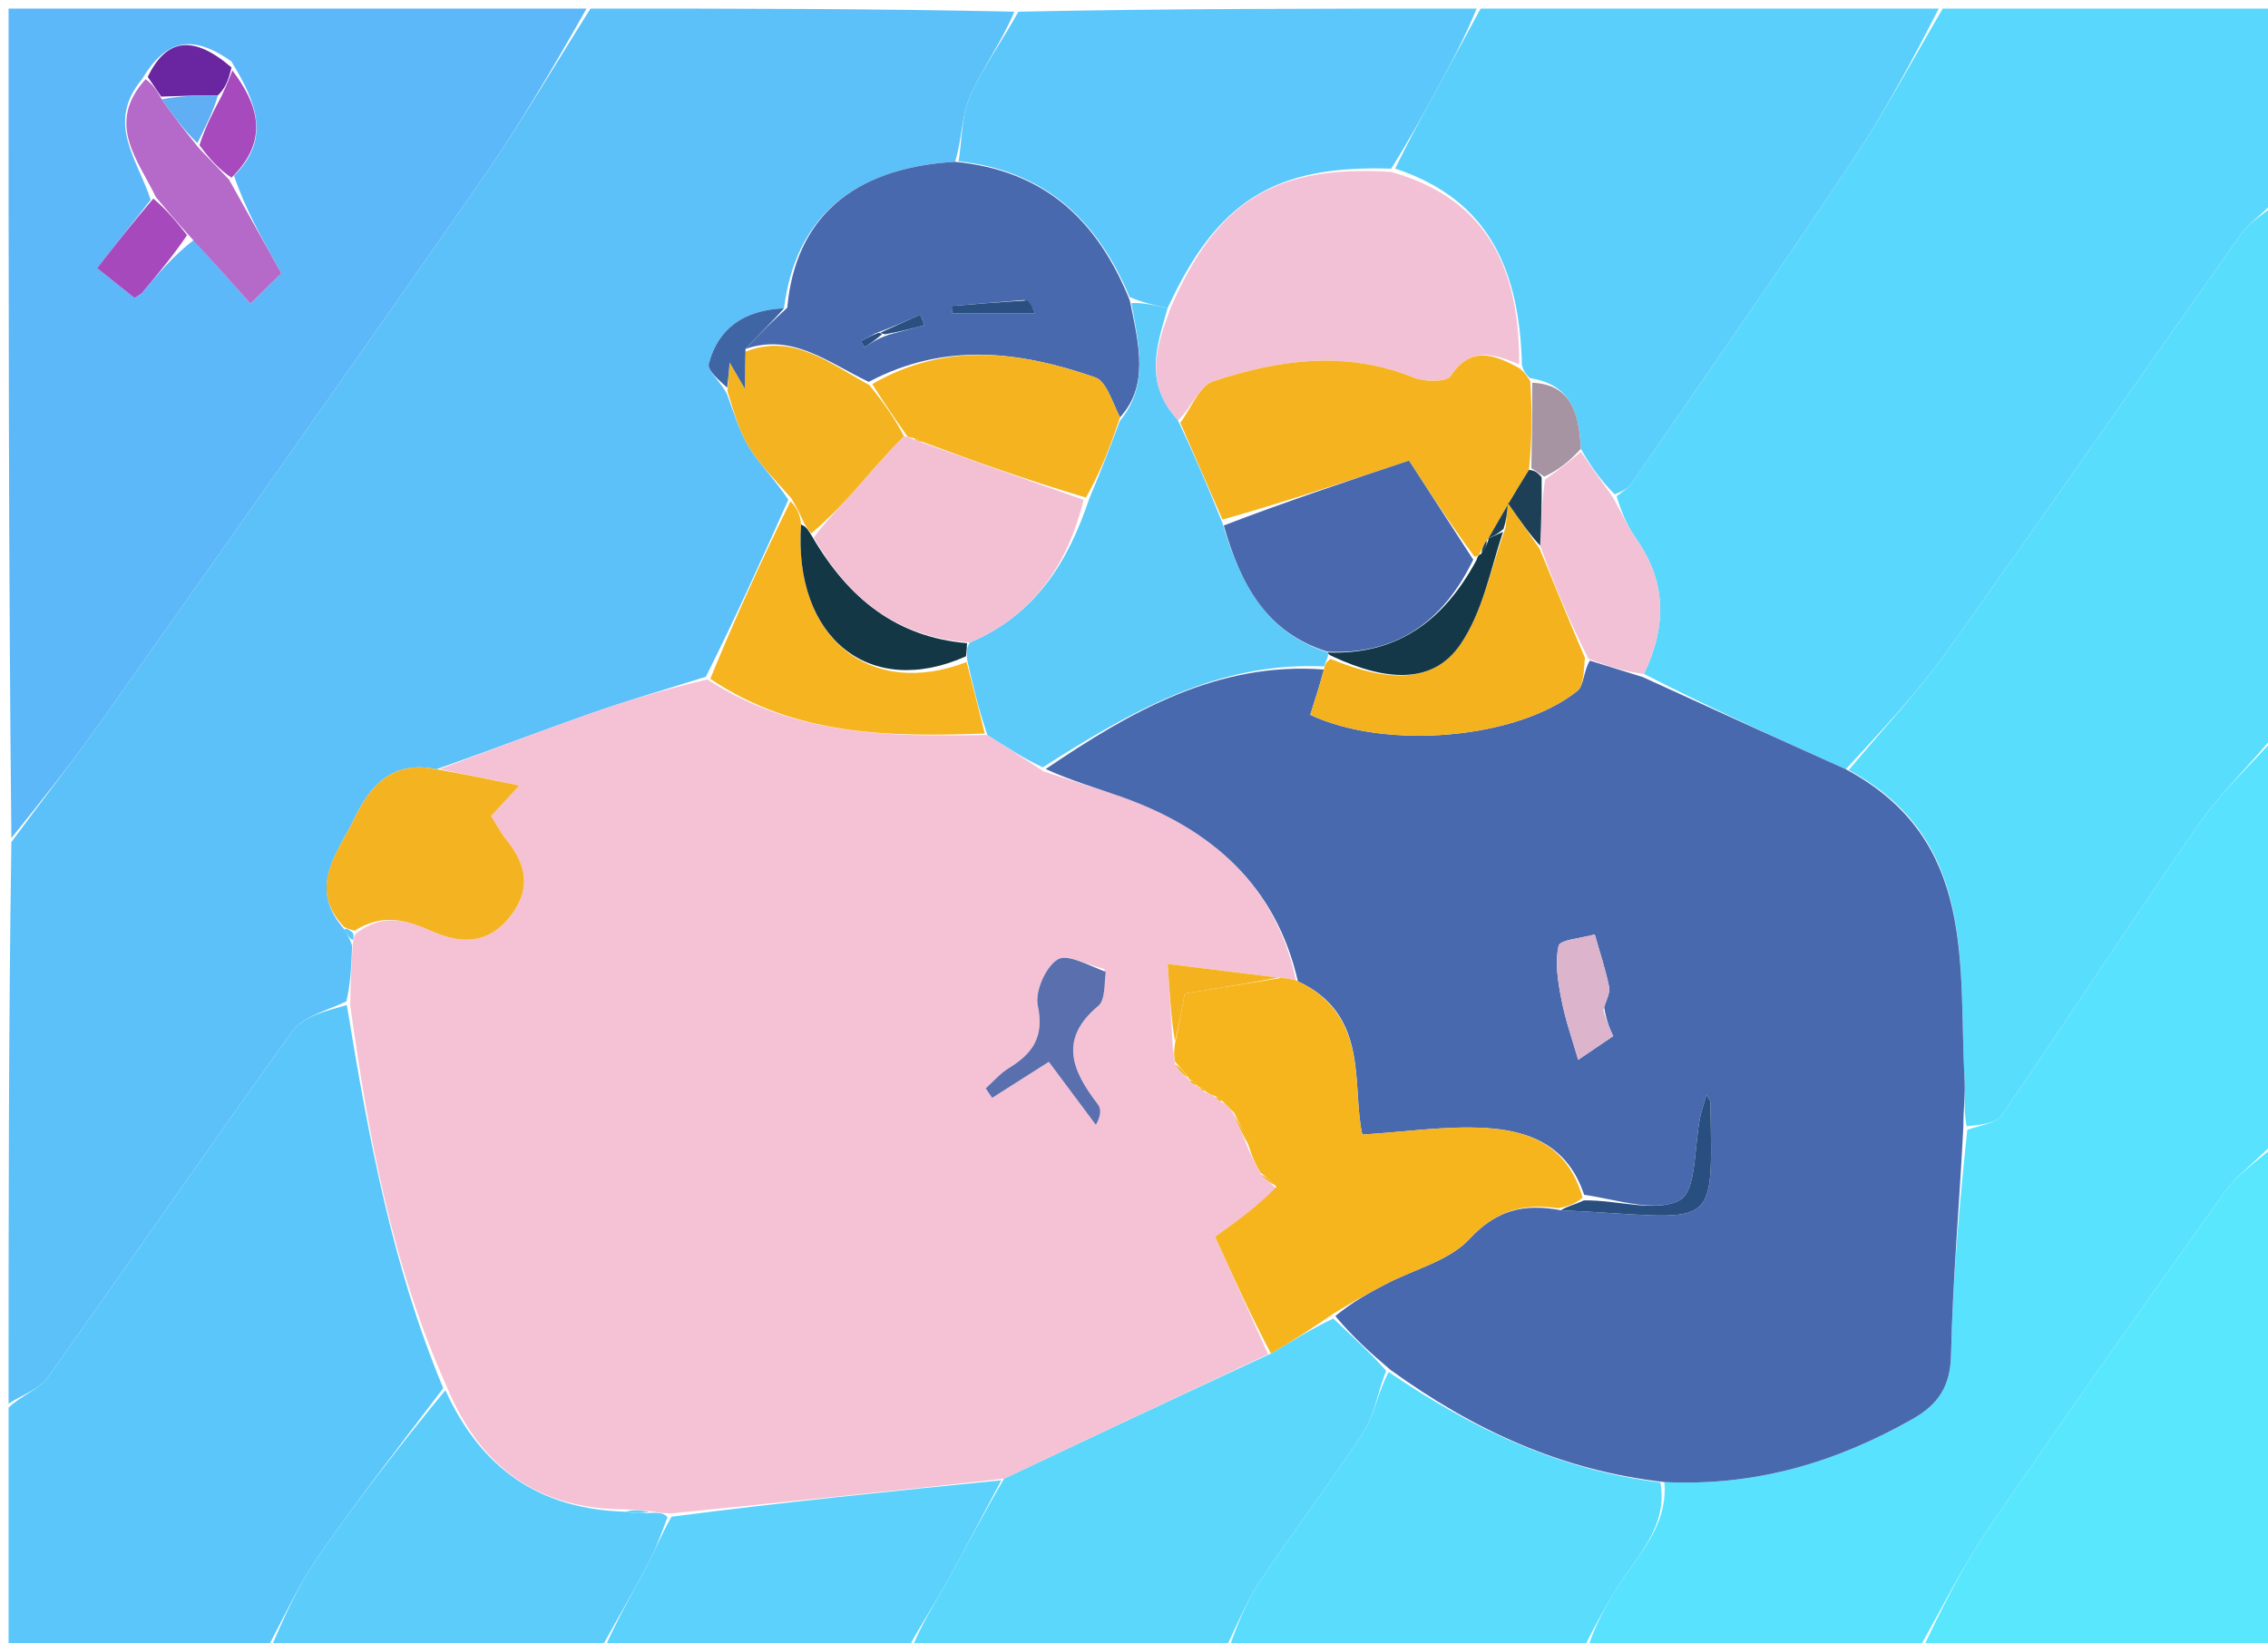 <svg version="1.1" id="Layer_1" xmlns="http://www.w3.org/2000/svg" xmlns:xlink="http://www.w3.org/1999/xlink" x="0px" y="0px"
	 width="100%" viewBox="0 0 265 192" enable-background="new 0 0 265 192" xml:space="preserve">
<path fill="#5CC0F9" opacity="1" stroke="none" 
	d="
M69,1 
	C85.354,1 101.708,1 118.518,1.366 
	C117.057,4.885 114.811,7.893 113.342,11.243 
	C112.337,13.532 112.415,16.297 111.59,18.904 
	C99.576,19.617 92.927,25.506 91.607,36.019 
	C86.912,36.239 83.928,38.343 82.821,42.489 
	C82.609,43.281 84.155,44.543 84.926,46.006 
	C85.821,48.421 86.451,50.564 87.599,52.378 
	C88.891,54.419 90.651,56.163 92.111,58.39 
	C88.951,65.496 85.887,72.25 82.472,79.073 
	C77.711,80.551 73.267,81.859 68.902,83.393 
	C63.022,85.458 57.204,87.697 50.996,89.874 
	C45.619,88.753 43.104,92.086 41.36,95.719 
	C39.486,99.62 35.856,103.68 40.265,108.621 
	C40.619,109.326 40.89,109.695 41.147,110.498 
	C41.043,112.955 40.952,114.978 40.47,117.001 
	C38.086,118.122 35.42,118.759 34.204,120.442 
	C24.531,133.842 15.182,147.476 5.576,160.925 
	C4.576,162.325 2.55,162.993 1,164 
	C1,142.312 1,120.625 1.329,98.388 
	C5.034,93.346 8.526,88.935 11.766,84.346 
	C26.631,63.3 41.497,42.255 56.202,21.097 
	C60.73,14.581 64.748,7.709 69,1 
z"/>
<path fill="#5AD7FC" opacity="1" stroke="none" 
	d="
M227,1 
	C239.908,1 252.815,1 266,1 
	C266,8.352 266,15.707 265.659,23.59 
	C264.135,25.206 262.713,26.126 261.805,27.409 
	C250.339,43.622 239.038,59.953 227.48,76.099 
	C223.996,80.966 219.85,85.359 215.67,89.878 
	C207.536,86.226 199.741,82.666 192.087,78.742 
	C194.816,73.022 194.654,67.89 191.155,62.921 
	C190.117,61.447 189.415,59.737 188.889,57.974 
	C189.701,57.366 190.285,56.989 190.649,56.46 
	C199.284,43.908 208.011,31.416 216.457,18.738 
	C220.265,13.021 223.503,6.924 227,1 
z"/>
<path fill="#5CB8F8" opacity="1" stroke="none" 
	d="
M68.531,1 
	C64.748,7.709 60.73,14.581 56.202,21.097 
	C41.497,42.255 26.631,63.3 11.766,84.346 
	C8.526,88.935 5.034,93.346 1.329,97.919 
	C1,65.753 1,33.505 1,1 
	C23.354,1 45.708,1 68.531,1 
M27.019,7.157 
	C22.537,4.009 19.439,4.5 16.58,9.265 
	C12.314,14.433 16.11,18.639 17.602,23.35 
	C15.59,25.914 13.579,28.478 11.341,31.329 
	C13.171,32.787 14.511,33.855 15.714,34.814 
	C16.315,34.415 16.483,34.35 16.585,34.229 
	C18.397,32.076 20.201,29.916 22.645,28.039 
	C24.67,30.315 26.696,32.591 29.264,35.476 
	C30.829,33.939 32.044,32.746 32.871,31.935 
	C30.507,27.697 28.633,24.339 27.346,20.539 
	C31.629,16.272 30.049,12.063 27.019,7.157 
z"/>
<path fill="#59E2FD" opacity="1" stroke="none" 
	d="
M266,86 
	C266,101.688 266,117.375 265.643,133.549 
	C263.446,135.823 261.283,137.38 259.816,139.434 
	C250.557,152.401 241.346,165.406 232.355,178.56 
	C229.226,183.138 226.766,188.173 224,193 
	C211.312,193 198.625,193 185.482,192.634 
	C186.318,190.029 187.545,187.75 188.914,185.559 
	C191.312,181.721 194.906,178.397 194.467,173.163 
	C205.211,173.682 214.596,170.817 223.467,165.796 
	C226.485,164.087 227.884,161.986 227.965,158.288 
	C228.156,149.52 228.945,140.765 229.861,132.003 
	C231.485,131.443 233.253,131.238 233.914,130.274 
	C241.688,118.947 249.169,107.419 257.017,96.145 
	C259.58,92.463 262.982,89.365 266,86 
z"/>
<path fill="#59DDFD" opacity="1" stroke="none" 
	d="
M266,85.531 
	C262.982,89.365 259.58,92.463 257.017,96.145 
	C249.169,107.419 241.688,118.947 233.914,130.274 
	C233.253,131.238 231.485,131.443 229.777,131.588 
	C229.405,129.526 229.637,127.868 229.546,126.228 
	C228.804,112.742 231.061,98.116 216.008,89.969 
	C219.85,85.359 223.996,80.966 227.48,76.099 
	C239.038,59.953 250.339,43.622 261.805,27.409 
	C262.713,26.126 264.135,25.206 265.659,24.058 
	C266,44.354 266,64.708 266,85.531 
z"/>
<path fill="#5BC6FA" opacity="1" stroke="none" 
	d="
M1,164.469 
	C2.55,162.993 4.576,162.325 5.576,160.925 
	C15.182,147.476 24.531,133.842 34.204,120.442 
	C35.42,118.759 38.086,118.122 40.525,117.424 
	C43.072,132.96 45.824,147.911 51.791,162.197 
	C46.708,168.901 41.729,175.288 37.128,181.936 
	C34.741,185.385 33.021,189.297 31,193 
	C21.075,193 11.15,193 1,193 
	C1,183.647 1,174.292 1,164.469 
z"/>
<path fill="#5BCFFB" opacity="1" stroke="none" 
	d="
M226.531,1 
	C223.503,6.924 220.265,13.021 216.457,18.738 
	C208.011,31.416 199.284,43.908 190.649,56.46 
	C190.285,56.989 189.701,57.366 188.662,57.754 
	C186.978,56.065 185.85,54.436 184.71,52.444 
	C184.503,48.229 183.573,44.924 178.73,44.173 
	C178.264,43.69 178.029,43.385 177.828,42.662 
	C177.553,31.74 174.1,23.342 163.011,19.699 
	C164.577,16.48 166.133,13.64 167.681,10.795 
	C169.457,7.532 171.227,4.265 173,1 
	C190.688,1 208.375,1 226.531,1 
z"/>
<path fill="#59E7FE" opacity="1" stroke="none" 
	d="
M224.469,193 
	C226.766,188.173 229.226,183.138 232.355,178.56 
	C241.346,165.406 250.557,152.401 259.816,139.434 
	C261.283,137.38 263.446,135.823 265.643,134.018 
	C266,153.581 266,173.162 266,193 
	C252.314,193 238.625,193 224.469,193 
z"/>
<path fill="#5CC7FA" opacity="1" stroke="none" 
	d="
M172.531,1 
	C171.227,4.265 169.457,7.532 167.681,10.795 
	C166.133,13.64 164.577,16.48 162.553,19.705 
	C148.895,19.263 142.219,23.459 136.434,35.983 
	C134.782,35.65 133.47,35.331 131.981,34.703 
	C128.142,25.475 121.848,19.905 112.009,18.849 
	C112.415,16.297 112.337,13.532 113.342,11.243 
	C114.811,7.893 117.057,4.885 118.986,1.366 
	C136.688,1 154.375,1 172.531,1 
z"/>
<path fill="#5BD7FC" opacity="1" stroke="none" 
	d="
M143,193 
	C130.979,193 118.958,193 106.524,192.649 
	C107.624,189.809 109.217,187.362 110.634,184.819 
	C112.818,180.898 114.883,176.911 117.313,172.767 
	C127.81,167.795 137.992,163.01 148.502,158.143 
	C151.082,156.629 153.333,155.194 155.791,154.054 
	C158.062,156.21 160.126,158.073 161.961,160.16 
	C160.946,162.726 160.593,165.348 159.291,167.355 
	C155.442,173.289 151.107,178.906 147.192,184.799 
	C145.504,187.34 144.38,190.255 143,193 
z"/>
<path fill="#5ADCFD" opacity="1" stroke="none" 
	d="
M143.469,193 
	C144.38,190.255 145.504,187.34 147.192,184.799 
	C151.107,178.906 155.442,173.289 159.291,167.355 
	C160.593,165.348 160.946,162.726 162.265,160.301 
	C172.159,167.053 182.388,171.801 194.008,173.206 
	C194.906,178.397 191.312,181.721 188.914,185.559 
	C187.545,187.75 186.318,190.029 185.014,192.634 
	C171.312,193 157.625,193 143.469,193 
z"/>
<path fill="#5CCCFB" opacity="1" stroke="none" 
	d="
M31.469,193 
	C33.021,189.297 34.741,185.385 37.128,181.936 
	C41.729,175.288 46.708,168.901 52.036,162.435 
	C56.262,171.67 63.06,176.336 73.117,176.628 
	C74.181,176.866 75.142,176.827 76.42,176.749 
	C77.157,176.762 77.578,176.813 77.996,177.254 
	C77.22,179.376 76.542,181.158 75.652,182.828 
	C73.828,186.25 71.891,189.613 70,193 
	C57.312,193 44.625,193 31.469,193 
z"/>
<path fill="#5BD1FB" opacity="1" stroke="none" 
	d="
M70.469,193 
	C71.891,189.613 73.828,186.25 75.652,182.828 
	C76.542,181.158 77.22,179.376 78.463,177.209 
	C91.62,175.501 104.309,174.227 116.998,172.953 
	C114.883,176.911 112.818,180.898 110.634,184.819 
	C109.217,187.362 107.624,189.809 106.055,192.649 
	C94.312,193 82.625,193 70.469,193 
z"/>
<path fill="#F5C2D5" opacity="1" stroke="none" 
	d="
M117.313,172.767 
	C104.309,174.227 91.62,175.501 78.465,176.82 
	C77.578,176.813 77.157,176.762 76.139,176.595 
	C74.699,176.437 73.857,176.393 73.014,176.35 
	C63.06,176.336 56.262,171.67 52.297,162.226 
	C45.824,147.911 43.072,132.96 40.916,117.424 
	C40.952,114.978 41.043,112.955 41.221,110.27 
	C41.308,109.608 41.405,109.139 41.71,108.988 
	C44.949,106.547 47.737,107.613 50.736,108.91 
	C53.956,110.304 57.095,110.284 59.61,107.075 
	C62.11,103.883 61.514,101.051 59.198,98.159 
	C58.493,97.279 57.962,96.259 57.379,95.345 
	C58.413,94.227 59.317,93.249 60.679,91.777 
	C57.09,91.04 54.225,90.451 51.36,89.862 
	C57.204,87.697 63.022,85.458 68.902,83.393 
	C73.267,81.859 77.711,80.551 82.637,79.387 
	C92.959,86.028 103.969,86.096 115.368,85.87 
	C117.652,87.333 119.635,88.633 121.955,90.133 
	C125.278,91.274 128.299,92.115 131.242,93.175 
	C141.623,96.916 149.081,103.481 151.42,114.54 
	C150.702,114.363 150.216,114.308 149.335,114.219 
	C145.072,113.703 141.204,113.223 136.437,112.63 
	C136.675,116.268 136.861,119.121 137.034,122.329 
	C137.118,123.145 137.214,123.606 137.305,124.364 
	C137.836,125.167 138.373,125.674 138.929,126.139 
	C138.948,126.096 138.861,126.066 138.967,126.301 
	C139.382,126.669 139.689,126.804 140.008,126.977 
	C140.02,127.017 140.099,126.994 140.186,127.136 
	C140.429,127.456 140.626,127.544 141.103,127.713 
	C141.534,127.936 141.724,127.987 142.037,128.216 
	C142.364,128.621 142.619,128.736 143.128,128.957 
	C143.617,129.45 143.903,129.726 144.227,130.327 
	C144.821,131.827 145.377,133.001 145.968,134.494 
	C146.425,135.541 146.847,136.271 147.348,137.242 
	C147.952,137.885 148.476,138.286 149.214,138.931 
	C147.062,140.863 144.696,142.552 141.98,144.491 
	C143.987,148.941 146.08,153.582 148.173,158.224 
	C137.992,163.01 127.81,167.795 117.313,172.767 
M129.055,113.229 
	C127.172,112.778 124.693,111.391 123.559,112.114 
	C122.149,113.013 120.916,115.853 121.264,117.505 
	C122.031,121.141 120.668,123.101 117.866,124.802 
	C116.86,125.413 116.064,126.368 115.172,127.166 
	C115.423,127.536 115.675,127.905 115.927,128.274 
	C118.137,126.867 120.348,125.461 122.548,124.061 
	C124.479,126.648 126.264,129.039 128.049,131.431 
	C128.764,130.119 128.611,129.465 128.238,128.979 
	C125.29,125.134 123.643,121.422 128.325,117.528 
	C129.122,116.866 129.016,115.119 129.055,113.229 
z"/>
<path fill="#4969AE" opacity="1" stroke="none" 
	d="
M111.59,18.904 
	C121.848,19.905 128.142,25.475 132.013,35.11 
	C133.106,40.412 134.245,45.027 130.866,48.767 
	C129.92,46.887 129.266,44.544 127.956,44.089 
	C119.272,41.073 110.478,39.879 101.504,44.616 
	C96.747,42.355 92.624,38.889 87.11,40.765 
	C88.779,38.933 90.382,37.442 91.986,35.951 
	C92.927,25.506 99.576,19.617 111.59,18.904 
M103.833,39.108 
	C105.227,38.735 106.62,38.362 108.014,37.989 
	C107.85,37.577 107.686,37.164 107.523,36.752 
	C105.974,37.457 104.426,38.162 102.307,38.937 
	C101.731,39.244 101.154,39.551 100.578,39.859 
	C100.725,40.098 100.871,40.338 101.017,40.577 
	C101.716,40.098 102.414,39.619 103.833,39.108 
M119.675,35.054 
	C116.844,35.287 114.013,35.521 111.182,35.755 
	C111.209,36.035 111.237,36.315 111.264,36.595 
	C114.48,36.595 117.697,36.595 120.913,36.595 
	C120.735,36.115 120.557,35.634 119.675,35.054 
z"/>
<path fill="#F4B321" opacity="1" stroke="none" 
	d="
M50.996,89.874 
	C54.225,90.451 57.09,91.04 60.679,91.777 
	C59.317,93.249 58.413,94.227 57.379,95.345 
	C57.962,96.259 58.493,97.279 59.198,98.159 
	C61.514,101.051 62.11,103.883 59.61,107.075 
	C57.095,110.284 53.956,110.304 50.736,108.91 
	C47.737,107.613 44.949,106.547 41.424,108.743 
	C40.617,108.528 40.399,108.407 40.182,108.285 
	C35.856,103.68 39.486,99.62 41.36,95.719 
	C43.104,92.086 45.619,88.753 50.996,89.874 
z"/>
<path fill="#F6B421" opacity="1" stroke="none" 
	d="
M115.067,85.708 
	C103.969,86.096 92.959,86.028 82.989,79.317 
	C85.887,72.25 88.951,65.496 92.364,58.572 
	C93.128,59.313 93.543,60.224 93.595,61.289 
	C92.704,74.589 101.66,81.696 112.943,77.35 
	C113.734,80.38 114.4,83.044 115.067,85.708 
z"/>
<path fill="#F4B321" opacity="1" stroke="none" 
	d="
M93.958,61.136 
	C93.543,60.224 93.128,59.313 92.46,58.219 
	C90.651,56.163 88.891,54.419 87.599,52.378 
	C86.451,50.564 85.821,48.421 85.001,45.714 
	C85.1,44.241 85.161,43.477 85.25,42.347 
	C85.838,43.355 86.198,43.975 87.045,45.429 
	C87.045,43.304 87.045,42.205 87.045,41.106 
	C92.624,38.889 96.747,42.355 101.568,44.983 
	C103.325,47.147 104.663,49.052 105.628,50.986 
	C103.368,53.221 101.519,55.461 99.586,57.626 
	C98.112,59.277 96.531,60.833 94.807,62.325 
	C94.396,61.858 94.177,61.497 93.958,61.136 
z"/>
<path fill="#3F65A5" opacity="1" stroke="none" 
	d="
M87.11,40.765 
	C87.045,42.205 87.045,43.304 87.045,45.429 
	C86.198,43.975 85.838,43.355 85.25,42.347 
	C85.161,43.477 85.1,44.241 84.965,45.296 
	C84.155,44.543 82.609,43.281 82.821,42.489 
	C83.928,38.343 86.912,36.239 91.607,36.019 
	C90.382,37.442 88.779,38.933 87.11,40.765 
z"/>
<path fill="#5BC6FA" opacity="1" stroke="none" 
	d="
M40.265,108.621 
	C40.399,108.407 40.617,108.528 41.12,108.895 
	C41.405,109.139 41.308,109.608 41.234,109.836 
	C40.89,109.695 40.619,109.326 40.265,108.621 
z"/>
<path fill="#4969AF" opacity="1" stroke="none" 
	d="
M151.653,114.662 
	C149.081,103.481 141.623,96.916 131.242,93.175 
	C128.299,92.115 125.278,91.274 122.182,89.855 
	C132.1,83.129 142.271,77.287 154.692,78.224 
	C154.144,80.247 153.609,81.911 153.093,83.52 
	C162.029,87.697 177.301,86.342 184.293,80.73 
	C185.105,80.079 185.022,78.312 185.773,77.188 
	C188.11,77.911 190.027,78.508 191.945,79.105 
	C199.741,82.666 207.536,86.226 215.67,89.878 
	C231.061,98.116 228.804,112.742 229.546,126.228 
	C229.637,127.868 229.405,129.526 229.408,131.59 
	C228.945,140.765 228.156,149.52 227.965,158.288 
	C227.884,161.986 226.485,164.087 223.467,165.796 
	C214.596,170.817 205.211,173.682 194.467,173.163 
	C182.388,171.801 172.159,167.053 162.494,160.076 
	C160.126,158.073 158.062,156.21 156.02,153.767 
	C158.028,152.118 160.001,151.025 162.003,149.987 
	C165.285,148.283 169.331,147.307 171.695,144.761 
	C174.807,141.409 177.984,140.575 182.398,141.404 
	C200.758,142.25 200.107,144.494 199.848,128.78 
	C199.845,128.639 199.709,128.5 199.398,127.913 
	C199.085,128.998 198.829,129.725 198.668,130.472 
	C197.939,133.866 198.259,139.13 196.28,140.214 
	C193.492,141.741 189.008,140.172 185.094,139.595 
	C183.137,133.707 178.493,132.074 173.501,131.792 
	C168.911,131.532 164.266,132.246 159.179,132.56 
	C157.894,126.948 160.129,118.548 151.653,114.662 
M187.436,117.684 
	C187.647,116.89 188.159,116.035 188.014,115.313 
	C187.596,113.24 186.913,111.22 186.335,109.179 
	C184.857,109.606 182.275,109.785 182.113,110.508 
	C181.666,112.495 182.044,114.747 182.45,116.825 
	C182.929,119.277 183.78,121.657 184.4,123.826 
	C185.259,123.244 186.866,122.155 188.49,121.055 
	C188.165,120.358 187.699,119.359 187.436,117.684 
z"/>
<path fill="#F2C1D5" opacity="1" stroke="none" 
	d="
M192.087,78.742 
	C190.027,78.508 188.11,77.911 185.607,76.982 
	C183.311,72.468 181.6,68.287 179.955,63.749 
	C180.09,60.959 180.16,58.526 180.535,56.019 
	C182.136,54.899 183.429,53.853 184.723,52.807 
	C185.85,54.436 186.978,56.065 188.332,57.914 
	C189.415,59.737 190.117,61.447 191.155,62.921 
	C194.654,67.89 194.816,73.022 192.087,78.742 
z"/>
<path fill="#B569C9" opacity="1" stroke="none" 
	d="
M18.224,23.046 
	C16.11,18.639 12.314,14.433 17.016,9.251 
	C17.913,9.92 18.372,10.603 18.9,11.604 
	C20.311,13.634 21.654,15.347 23.235,17.298 
	C24.568,18.685 25.663,19.833 26.759,20.98 
	C28.633,24.339 30.507,27.697 32.871,31.935 
	C32.044,32.746 30.829,33.939 29.264,35.476 
	C26.696,32.591 24.67,30.315 22.177,27.618 
	C20.548,25.814 19.386,24.43 18.224,23.046 
z"/>
<path fill="#A649BD" opacity="1" stroke="none" 
	d="
M17.913,23.198 
	C19.386,24.43 20.548,25.814 21.858,27.477 
	C20.201,29.916 18.397,32.076 16.585,34.229 
	C16.483,34.35 16.315,34.415 15.714,34.814 
	C14.511,33.855 13.171,32.787 11.341,31.329 
	C13.579,28.478 15.59,25.914 17.913,23.198 
z"/>
<path fill="#6A26A1" opacity="1" stroke="none" 
	d="
M18.832,11.287 
	C18.372,10.603 17.913,9.92 17.259,8.984 
	C19.439,4.5 22.537,4.009 27.051,7.877 
	C26.685,9.471 26.287,10.346 25.456,11.146 
	C22.959,11.143 20.896,11.215 18.832,11.287 
z"/>
<path fill="#A64ABD" opacity="1" stroke="none" 
	d="
M25.889,11.221 
	C26.287,10.346 26.685,9.471 27.151,8.232 
	C30.049,12.063 31.629,16.272 27.052,20.76 
	C25.663,19.833 24.568,18.685 23.303,16.965 
	C24.052,14.669 24.971,12.945 25.889,11.221 
z"/>
<path fill="#F3C1D5" opacity="1" stroke="none" 
	d="
M136.773,35.996 
	C142.219,23.459 148.895,19.263 162.54,20.081 
	C174.1,23.342 177.553,31.74 177.501,42.563 
	C174.341,41.282 171.83,40.491 169.504,43.927 
	C169.006,44.663 166.447,44.629 165.175,44.114 
	C157.264,40.908 149.422,42.005 141.745,44.557 
	C140.111,45.1 139.17,47.726 137.638,49.117 
	C133.58,44.725 135.174,40.361 136.773,35.996 
z"/>
<path fill="#F6B320" opacity="1" stroke="none" 
	d="
M137.909,49.393 
	C139.17,47.726 140.111,45.1 141.745,44.557 
	C149.422,42.005 157.264,40.908 165.175,44.114 
	C166.447,44.629 169.006,44.663 169.504,43.927 
	C171.83,40.491 174.341,41.282 177.467,42.981 
	C178.029,43.385 178.264,43.69 178.801,44.535 
	C179.044,48.282 178.985,51.491 178.644,54.907 
	C176.884,57.703 175.406,60.29 173.91,62.908 
	C173.892,62.94 173.934,62.999 173.694,63.14 
	C173.27,63.791 173.086,64.301 172.806,64.843 
	C172.708,64.875 172.638,65.068 172.259,65.015 
	C169.374,61.111 166.868,57.259 164.63,53.819 
	C157.422,56.22 150.215,58.621 142.844,60.709 
	C141.089,56.728 139.499,53.06 137.909,49.393 
z"/>
<path fill="#A794A3" opacity="1" stroke="none" 
	d="
M178.926,54.699 
	C178.985,51.491 179.044,48.282 179.032,44.712 
	C183.573,44.924 184.503,48.229 184.71,52.444 
	C183.429,53.853 182.136,54.899 180.435,55.693 
	C179.661,55.193 179.293,54.946 178.926,54.699 
z"/>
<path fill="#5CCBF9" opacity="1" stroke="none" 
	d="
M137.638,49.117 
	C139.499,53.06 141.089,56.728 142.823,61.083 
	C144.954,68.305 148.005,73.942 155.141,76.232 
	C155.162,76.32 155.224,76.492 155.103,76.838 
	C154.89,77.412 154.798,77.638 154.706,77.865 
	C142.271,77.287 132.1,83.129 121.845,89.655 
	C119.635,88.633 117.652,87.333 115.368,85.87 
	C114.4,83.044 113.734,80.38 112.998,77.047 
	C112.949,75.968 112.969,75.559 113.339,75.069 
	C120.982,71.792 124.764,65.756 127.286,58.226 
	C128.648,55.033 129.751,52.104 130.853,49.176 
	C134.245,45.027 133.106,40.412 132.19,35.418 
	C133.47,35.331 134.782,35.65 136.434,35.983 
	C135.174,40.361 133.58,44.725 137.638,49.117 
z"/>
<path fill="#F6B41D" opacity="1" stroke="none" 
	d="
M182.062,141.175 
	C177.984,140.575 174.807,141.409 171.695,144.761 
	C169.331,147.307 165.285,148.283 162.003,149.987 
	C160.001,151.025 158.028,152.118 155.813,153.473 
	C153.333,155.194 151.082,156.629 148.502,158.143 
	C146.08,153.582 143.987,148.941 141.98,144.491 
	C144.696,142.552 147.062,140.863 149.144,138.678 
	C148.33,137.788 147.799,137.394 147.269,137 
	C146.847,136.271 146.425,135.541 145.983,134.123 
	C145.372,132.29 144.78,131.146 144.188,130.002 
	C143.903,129.726 143.617,129.45 142.987,128.805 
	C142.428,128.251 142.186,128.119 141.914,128.039 
	C141.724,127.987 141.534,127.936 140.992,127.604 
	C140.475,127.188 140.295,127.078 140.099,126.994 
	C140.099,126.994 140.02,127.017 139.855,126.79 
	C139.451,126.334 139.174,126.169 138.861,126.066 
	C138.861,126.066 138.948,126.096 138.846,125.877 
	C138.266,125.128 137.788,124.597 137.311,124.067 
	C137.214,123.606 137.118,123.145 137.267,122.029 
	C137.838,119.465 138.164,117.556 138.416,116.085 
	C142.453,115.431 146.091,114.842 149.73,114.253 
	C150.216,114.308 150.702,114.363 151.42,114.54 
	C160.129,118.548 157.894,126.948 159.179,132.56 
	C164.266,132.246 168.911,131.532 173.501,131.792 
	C178.493,132.074 183.137,133.707 184.913,139.919 
	C183.946,140.774 183.004,140.975 182.062,141.175 
z"/>
<path fill="#5BD1FB" opacity="1" stroke="none" 
	d="
M73.117,176.628 
	C73.857,176.393 74.699,176.437 75.823,176.634 
	C75.142,176.827 74.181,176.866 73.117,176.628 
z"/>
<path fill="#596FAE" opacity="1" stroke="none" 
	d="
M129.19,113.551 
	C129.016,115.119 129.122,116.866 128.325,117.528 
	C123.643,121.422 125.29,125.134 128.238,128.979 
	C128.611,129.465 128.764,130.119 128.049,131.431 
	C126.264,129.039 124.479,126.648 122.548,124.061 
	C120.348,125.461 118.137,126.867 115.927,128.274 
	C115.675,127.905 115.423,127.536 115.172,127.166 
	C116.064,126.368 116.86,125.413 117.866,124.802 
	C120.668,123.101 122.031,121.141 121.264,117.505 
	C120.916,115.853 122.149,113.013 123.559,112.114 
	C124.693,111.391 127.172,112.778 129.19,113.551 
z"/>
<path fill="#F5B21F" opacity="1" stroke="none" 
	d="
M149.335,114.219 
	C146.091,114.842 142.453,115.431 138.416,116.085 
	C138.164,117.556 137.838,119.465 137.28,121.674 
	C136.861,119.121 136.675,116.268 136.437,112.63 
	C141.204,113.223 145.072,113.703 149.335,114.219 
z"/>
<path fill="#F5B21F" opacity="1" stroke="none" 
	d="
M144.227,130.327 
	C144.78,131.146 145.372,132.29 145.949,133.805 
	C145.377,133.001 144.821,131.827 144.227,130.327 
z"/>
<path fill="#F5B21F" opacity="1" stroke="none" 
	d="
M147.348,137.242 
	C147.799,137.394 148.33,137.788 148.93,138.434 
	C148.476,138.286 147.952,137.885 147.348,137.242 
z"/>
<path fill="#F5B21F" opacity="1" stroke="none" 
	d="
M137.305,124.364 
	C137.788,124.597 138.266,125.128 138.827,125.919 
	C138.373,125.674 137.836,125.167 137.305,124.364 
z"/>
<path fill="#F5B21F" opacity="1" stroke="none" 
	d="
M142.037,128.216 
	C142.186,128.119 142.428,128.251 142.783,128.587 
	C142.619,128.736 142.364,128.621 142.037,128.216 
z"/>
<path fill="#F5B21F" opacity="1" stroke="none" 
	d="
M140.186,127.136 
	C140.295,127.078 140.475,127.188 140.751,127.432 
	C140.626,127.544 140.429,127.456 140.186,127.136 
z"/>
<path fill="#F5B21F" opacity="1" stroke="none" 
	d="
M138.967,126.301 
	C139.174,126.169 139.451,126.334 139.843,126.75 
	C139.689,126.804 139.382,126.669 138.967,126.301 
z"/>
<path fill="#F5B31F" opacity="1" stroke="none" 
	d="
M130.866,48.767 
	C129.751,52.104 128.648,55.033 126.881,58.136 
	C120.125,56.134 114.034,53.958 107.75,51.613 
	C107.237,51.329 106.916,51.213 106.435,51.111 
	C106.275,51.125 106.002,50.958 106.002,50.958 
	C104.663,49.052 103.325,47.147 101.922,44.875 
	C110.478,39.879 119.272,41.073 127.956,44.089 
	C129.266,44.544 129.92,46.887 130.866,48.767 
z"/>
<path fill="#2A5082" opacity="1" stroke="none" 
	d="
M120.027,35.104 
	C120.557,35.634 120.735,36.115 120.913,36.595 
	C117.697,36.595 114.48,36.595 111.264,36.595 
	C111.237,36.315 111.209,36.035 111.182,35.755 
	C114.013,35.521 116.844,35.287 120.027,35.104 
z"/>
<path fill="#2A5082" opacity="1" stroke="none" 
	d="
M102.878,38.867 
	C104.426,38.162 105.974,37.457 107.523,36.752 
	C107.686,37.164 107.85,37.577 108.014,37.989 
	C106.62,38.362 105.227,38.735 103.415,39.056 
	C102.997,39.003 102.878,38.867 102.878,38.867 
z"/>
<path fill="#2A5082" opacity="1" stroke="none" 
	d="
M103.055,39.071 
	C102.414,39.619 101.716,40.098 101.017,40.577 
	C100.871,40.338 100.725,40.098 100.578,39.859 
	C101.154,39.551 101.731,39.244 102.593,38.902 
	C102.878,38.867 102.997,39.003 103.055,39.071 
z"/>
<path fill="#133745" opacity="1" stroke="none" 
	d="
M112.99,75.149 
	C112.969,75.559 112.949,75.968 112.873,76.681 
	C101.66,81.696 92.704,74.589 93.595,61.289 
	C94.177,61.497 94.396,61.858 94.903,62.695 
	C99.187,70.041 104.843,74.446 112.99,75.149 
z"/>
<path fill="#F3C0D3" opacity="1" stroke="none" 
	d="
M113.339,75.069 
	C104.843,74.446 99.187,70.041 95.094,62.801 
	C96.531,60.833 98.112,59.277 99.586,57.626 
	C101.519,55.461 103.368,53.221 105.628,50.986 
	C106.002,50.958 106.275,51.125 106.618,51.301 
	C107.289,51.578 107.616,51.68 107.943,51.782 
	C114.034,53.958 120.125,56.134 126.621,58.401 
	C124.764,65.756 120.982,71.792 113.339,75.069 
z"/>
<path fill="#F4B21E" opacity="1" stroke="none" 
	d="
M154.692,78.224 
	C154.798,77.638 154.89,77.412 155.453,76.982 
	C162.286,79.793 167.535,79.813 170.631,75.299 
	C173.252,71.476 174.17,66.487 175.904,61.676 
	C176.02,60.719 176.073,60.098 176.187,58.78 
	C177.669,60.912 178.779,62.509 179.889,64.105 
	C181.6,68.287 183.311,72.468 185.188,76.856 
	C185.022,78.312 185.105,80.079 184.293,80.73 
	C177.301,86.342 162.029,87.697 153.093,83.52 
	C153.609,81.911 154.144,80.247 154.692,78.224 
z"/>
<path fill="#DCB4CC" opacity="1" stroke="none" 
	d="
M187.334,118.022 
	C187.699,119.359 188.165,120.358 188.49,121.055 
	C186.866,122.155 185.259,123.244 184.4,123.826 
	C183.78,121.657 182.929,119.277 182.45,116.825 
	C182.044,114.747 181.666,112.495 182.113,110.508 
	C182.275,109.785 184.857,109.606 186.335,109.179 
	C186.913,111.22 187.596,113.24 188.014,115.313 
	C188.159,116.035 187.647,116.89 187.334,118.022 
z"/>
<path fill="#294F81" opacity="1" stroke="none" 
	d="
M182.398,141.404 
	C183.004,140.975 183.946,140.774 185.069,140.251 
	C189.008,140.172 193.492,141.741 196.28,140.214 
	C198.259,139.13 197.939,133.866 198.668,130.472 
	C198.829,129.725 199.085,128.998 199.398,127.913 
	C199.709,128.5 199.845,128.639 199.848,128.78 
	C200.107,144.494 200.758,142.25 182.398,141.404 
z"/>
<path fill="#1E4056" opacity="1" stroke="none" 
	d="
M179.955,63.749 
	C178.779,62.509 177.669,60.912 176.187,58.78 
	C176.073,60.098 176.02,60.719 175.673,61.804 
	C174.895,62.471 174.412,62.674 173.928,62.876 
	C175.406,60.29 176.884,57.703 178.644,54.907 
	C179.293,54.946 179.661,55.193 180.128,55.766 
	C180.16,58.526 180.09,60.959 179.955,63.749 
z"/>
<path fill="#60AEF3" opacity="1" stroke="none" 
	d="
M25.456,11.146 
	C24.971,12.945 24.052,14.669 23.065,16.726 
	C21.654,15.347 20.311,13.634 18.9,11.604 
	C20.896,11.215 22.959,11.143 25.456,11.146 
z"/>
<path fill="#4968AD" opacity="1" stroke="none" 
	d="
M155.119,76.143 
	C148.005,73.942 144.954,68.305 142.988,61.396 
	C150.215,58.621 157.422,56.22 164.63,53.819 
	C166.868,57.259 169.374,61.111 172.136,65.39 
	C168.646,72.623 163.171,76.539 155.119,76.143 
z"/>
<path fill="#143848" opacity="1" stroke="none" 
	d="
M155.141,76.232 
	C163.171,76.539 168.646,72.623 172.516,65.443 
	C172.638,65.068 172.708,64.875 173.054,64.716 
	C173.578,64.038 173.756,63.518 173.934,62.999 
	C173.934,62.999 173.892,62.94 173.91,62.908 
	C174.412,62.674 174.895,62.471 175.611,62.141 
	C174.17,66.487 173.252,71.476 170.631,75.299 
	C167.535,79.813 162.286,79.793 155.574,76.636 
	C155.224,76.492 155.162,76.32 155.141,76.232 
z"/>
<path fill="#1E4056" opacity="1" stroke="none" 
	d="
M173.694,63.14 
	C173.756,63.518 173.578,64.038 173.152,64.684 
	C173.086,64.301 173.27,63.791 173.694,63.14 
z"/>
<path fill="#F4B321" opacity="1" stroke="none" 
	d="
M107.75,51.613 
	C107.616,51.68 107.289,51.578 106.778,51.287 
	C106.916,51.213 107.237,51.329 107.75,51.613 
z"/>
</svg>